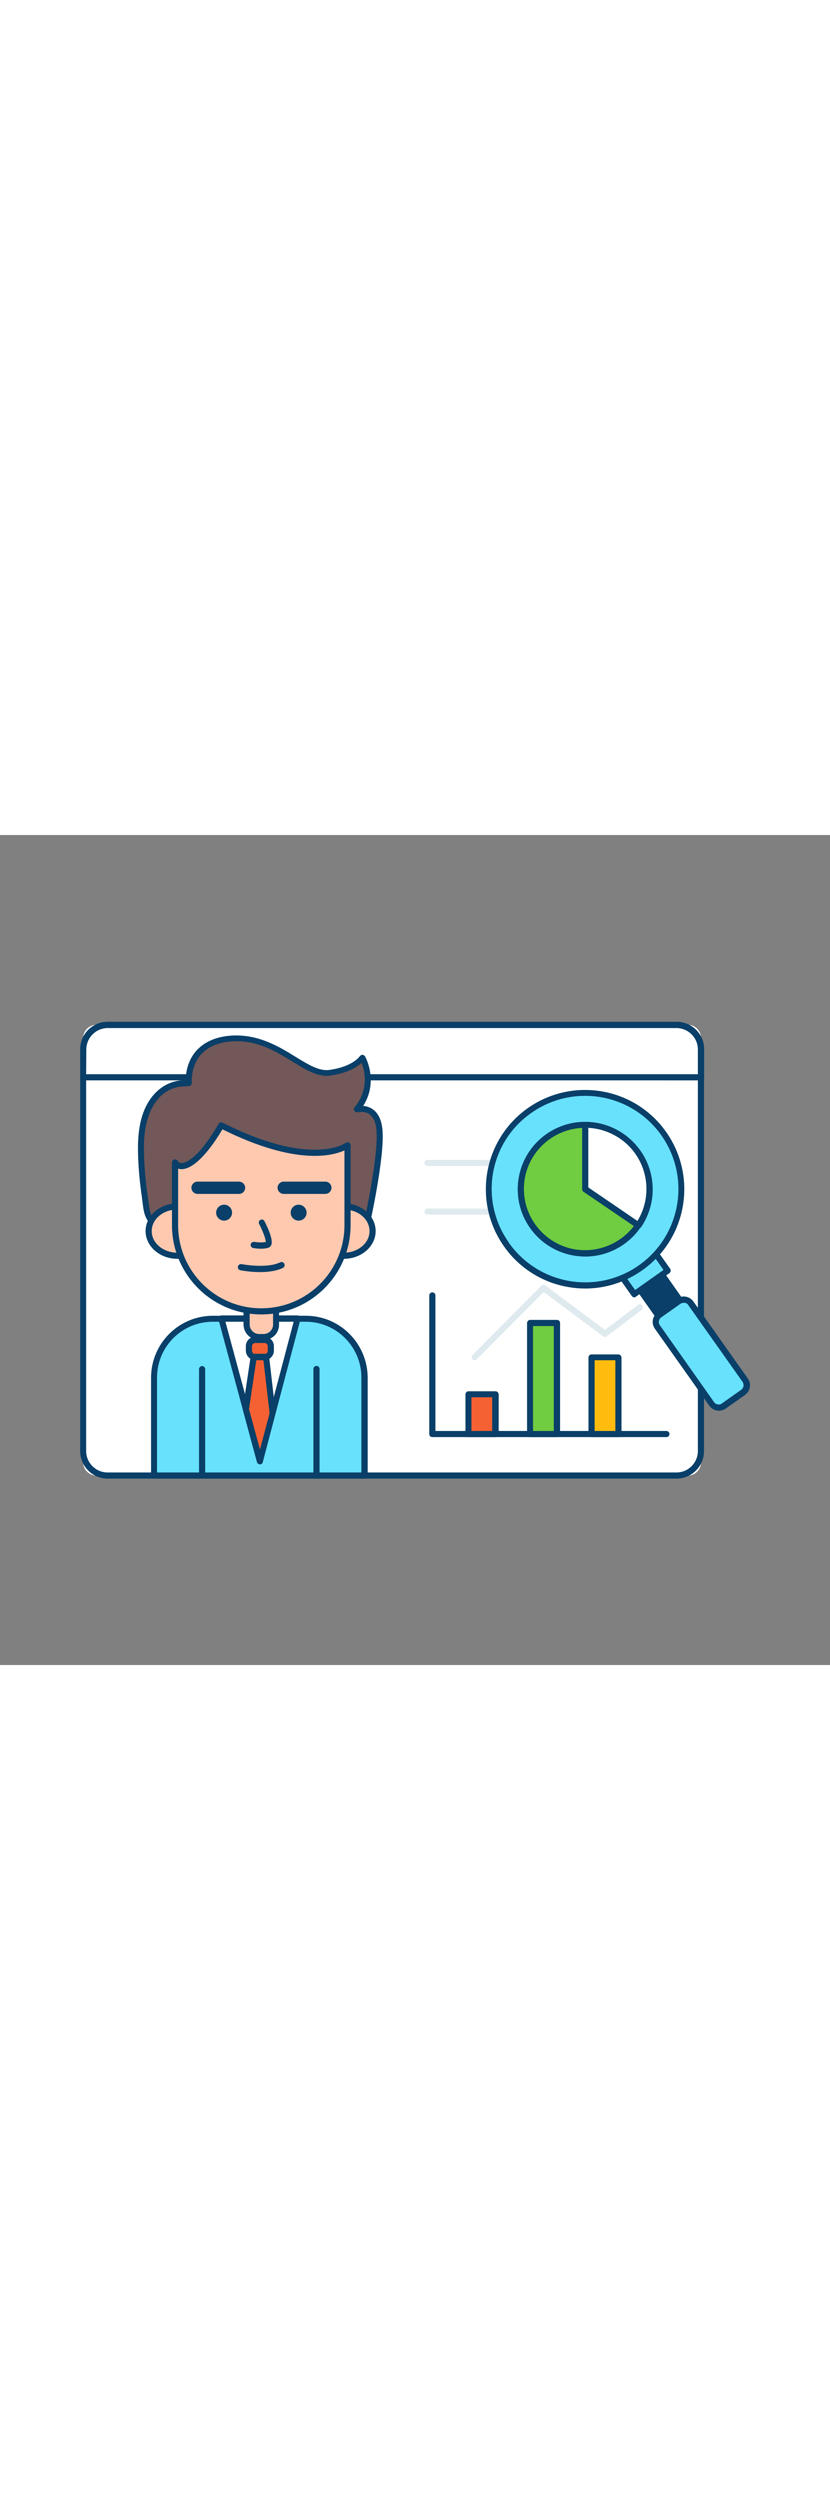 <svg version="1.1" id="Layer_1" xmlns="http://www.w3.org/2000/svg" xmlns:xlink="http://www.w3.org/1999/xlink" x="0px" y="0px" viewBox="0 0 500 500" style="width: 166px;" xml:space="preserve" data-imageid="profile-analysis-41" imageName="Profile Analysis" class="illustrations_image">
<rect x="0" y="0" width="500" height="500" fill="#808080" stroke="none"/>
<style type="text/css">
	.st0_profile-analysis-41{fill:#FFFFFF;}
	.st1_profile-analysis-41{fill:#093F68;}
	.st2_profile-analysis-41{fill:#DFEAEF;}
	.st3_profile-analysis-41{fill:#F56132;}
	.st4_profile-analysis-41{fill:#70CC40;}
	.st5_profile-analysis-41{fill:#FFBC0E;}
	.st6_profile-analysis-41{fill:#68E1FD;}
	.st7_profile-analysis-41{fill:#FFC9B0;}
	.st8_profile-analysis-41{fill:#725858;}
</style>
<g id="graph_profile-analysis-41">
	<path class="st0_profile-analysis-41" d="M50.1,145.9h372.2l0,0v232c0,4.4-3.6,8-8,8H58.1c-4.4,0-8-3.6-8-8V145.9L50.1,145.9z"/>
	<path class="st1_profile-analysis-41" d="M407.5,387.7H64.9c-9.2,0-16.6-7.4-16.6-16.6V145.9c0-1,0.8-1.8,1.8-1.8c0,0,0,0,0,0h372.2&#10;&#9;&#9;c1,0,1.8,0.8,1.8,1.8c0,0,0,0,0,0v225.2C424.1,380.3,416.7,387.7,407.5,387.7z M51.9,147.7v223.4c0,7.1,5.8,12.9,12.9,12.9h342.7&#10;&#9;&#9;c7.1,0,12.9-5.8,12.9-12.9V147.8L51.9,147.7z"/>
	<path class="st0_profile-analysis-41" d="M58.1,114.3h356.2c4.4,0,8,3.6,8,8v23.5l0,0H50.1l0,0v-23.5C50.1,117.9,53.7,114.3,58.1,114.3z"/>
	<path class="st1_profile-analysis-41" d="M422.3,147.8H50.1c-1,0-1.8-0.8-1.8-1.9l0,0v-16.8c0-9.2,7.4-16.6,16.6-16.6h342.7c9.2,0,16.6,7.4,16.6,16.6&#10;&#9;&#9;v16.8C424.2,146.9,423.3,147.7,422.3,147.8z M51.9,144.1h368.5v-14.9c0-7.1-5.8-12.9-12.9-12.9H64.9c-7.1,0-12.9,5.8-12.9,12.9&#10;&#9;&#9;L51.9,144.1z"/>
	<path class="st2_profile-analysis-41" d="M389.8,199.4H257.7c-1,0.1-1.9-0.7-2-1.7s0.7-1.9,1.7-2c0.1,0,0.2,0,0.3,0h132.1c1-0.1,1.9,0.7,2,1.7&#10;&#9;&#9;c0.1,1-0.7,1.9-1.7,2C390,199.5,389.9,199.5,389.8,199.4z"/>
	<path class="st2_profile-analysis-41" d="M389.8,228.7H257.7c-1,0.1-1.9-0.7-2-1.7s0.7-1.9,1.7-2c0.1,0,0.2,0,0.3,0h132.1c1-0.1,1.9,0.7,2,1.7&#10;&#9;&#9;c0.1,1-0.7,1.9-1.7,2C390,228.7,389.9,228.7,389.8,228.7z"/>
	<path class="st1_profile-analysis-41" d="M401.6,362.7H260.4c-1,0-1.8-0.8-1.8-1.8v-83.7c0.1-1,1-1.8,2-1.7c0.9,0.1,1.6,0.8,1.7,1.7V359h139.3&#10;&#9;&#9;c1,0.1,1.8,1,1.7,2C403.2,361.9,402.5,362.6,401.6,362.7L401.6,362.7z"/>
	<rect x="282.2" y="336.9" class="st3_profile-analysis-41" width="16.2" height="24"/>
	<path class="st1_profile-analysis-41" d="M298.4,362.7h-16.2c-1,0-1.8-0.8-1.8-1.8c0,0,0,0,0,0v-24c0-1,0.8-1.8,1.9-1.8h16.2c1,0,1.8,0.8,1.9,1.8v24&#10;&#9;&#9;C300.3,361.8,299.5,362.7,298.4,362.7C298.4,362.7,298.4,362.7,298.4,362.7z M284,359h12.5v-20.3H284V359z"/>
	<rect x="319.3" y="293.9" class="st4_profile-analysis-41" width="16.2" height="66.9"/>
	<path class="st1_profile-analysis-41" d="M335.5,362.7h-16.2c-1,0-1.8-0.8-1.8-1.8c0,0,0,0,0,0v-66.9c0-1,0.8-1.9,1.9-1.9l0,0h16.2c1,0,1.8,0.8,1.8,1.8&#10;&#9;&#9;c0,0,0,0,0,0v66.9C337.3,361.8,336.5,362.7,335.5,362.7L335.5,362.7z M321.1,359h12.5v-63.2h-12.5V359z"/>
	<rect x="356.3" y="314.6" class="st5_profile-analysis-41" width="16.2" height="46.2"/>
	<path class="st1_profile-analysis-41" d="M372.5,362.7h-16.2c-1,0-1.8-0.8-1.8-1.8v-46.2c0-1,0.8-1.8,1.8-1.8c0,0,0,0,0,0h16.2c1,0,1.9,0.8,1.9,1.9l0,0&#10;&#9;&#9;v46.2C374.4,361.8,373.6,362.7,372.5,362.7C372.5,362.7,372.5,362.7,372.5,362.7z M358.2,359h12.5v-42.6h-12.5V359z"/>
	<path class="st2_profile-analysis-41" d="M285.9,316.4c-1,0-1.8-0.8-1.8-1.8c0-0.5,0.2-1,0.5-1.3l41.5-41.8c0.7-0.6,1.7-0.7,2.4-0.2l35.9,26.8l19.9-15&#10;&#9;&#9;c0.8-0.6,2-0.5,2.6,0.4c0.6,0.8,0.5,2-0.4,2.6l0,0l-21,15.9c-0.7,0.5-1.6,0.5-2.2,0l-35.8-26.7l-40.4,40.6&#10;&#9;&#9;C286.8,316.2,286.4,316.4,285.9,316.4z"/>
</g>
<g id="character_profile-analysis-41">
	<path class="st6_profile-analysis-41 targetColor" d="M219.5,385.9v-59.1c0-19.6-15.9-35.4-35.4-35.4l0,0h-55.9c-19.6,0-35.4,15.9-35.4,35.4v59L219.5,385.9z" style="fill: rgb(104, 225, 253);"/>
	<path class="st1_profile-analysis-41" d="M219.5,387.7H92.8c-1,0-1.8-0.8-1.8-1.8c0,0,0,0,0,0v-59c0-20.6,16.7-37.3,37.3-37.3h55.9&#10;&#9;&#9;c20.6,0,37.2,16.7,37.3,37.3v59C221.4,386.9,220.6,387.7,219.5,387.7C219.5,387.7,219.5,387.7,219.5,387.7z M94.6,384h123.1v-57.2&#10;&#9;&#9;c0-18.5-15-33.6-33.6-33.6h-55.9c-18.5,0-33.6,15-33.6,33.6L94.6,384z"/>
	<polygon class="st0_profile-analysis-41" points="179.3,291.4 156.6,377.3 133.4,291.4 &#9;"/>
	<path class="st1_profile-analysis-41" d="M156.6,379.1c-0.8,0-1.6-0.6-1.8-1.4l-23.2-85.9c-0.3-1,0.3-2,1.3-2.3c0.2,0,0.3-0.1,0.5-0.1h45.9&#10;&#9;&#9;c1,0,1.8,0.8,1.8,1.8c0,0.2,0,0.3-0.1,0.5l-22.7,85.9C158.1,378.6,157.4,379.1,156.6,379.1L156.6,379.1z M135.8,293.2l20.8,76.9&#10;&#9;&#9;l20.3-76.9H135.8z"/>
	<path class="st7_profile-analysis-41" d="M148.6,284.7h17.7l0,0v13.6c0,2.3-1.8,4.1-4.1,4.1h-9.6c-2.3,0-4.1-1.8-4.1-4.1L148.6,284.7L148.6,284.7z"/>
	<path class="st1_profile-analysis-41" d="M158.8,304.2h-2.7c-5.2,0-9.4-4.2-9.4-9.4v-10.2c0-1,0.8-1.9,1.8-1.9h0h17.7c1,0,1.9,0.8,1.9,1.9l0,0v10.2&#10;&#9;&#9;C168.2,300.1,164,304.2,158.8,304.2z M150.4,286.5v8.4c0,3.1,2.6,5.7,5.7,5.7h2.7c3.1,0,5.7-2.5,5.7-5.7v-8.4H150.4z"/>
	<path class="st8_profile-analysis-41" d="M96.2,235.5c-8.2-3.1-7.7-9.4-9-17.5c-1.2-8-2-16.1-2.2-24.1c-0.3-9.2,0-18.6,3.5-27.1&#10;&#9;&#9;c4.5-10.9,13.3-18,25.2-17.1c-0.3-16.1,9.3-26.1,26.5-27c27.5-1.5,43.3,22.9,58.7,20.7s19.5-9,19.5-9s9.1,15.7-3.3,31.1&#10;&#9;&#9;c0,0,12.1-3.5,13.6,12.6s-8.2,59-8.2,59l-11-1.9c-4.6-0.8-10.4,0.3-15,0.5l-34.4,1C142.8,237.1,114.9,242.6,96.2,235.5z"/>
	<path class="st1_profile-analysis-41" d="M121,240.9c-9.1,0-18-0.9-25.4-3.7l0,0c-8.1-3.1-8.9-9.2-9.7-15.6c-0.1-1.1-0.3-2.2-0.4-3.3&#10;&#9;&#9;c-1.2-8.1-2-16.2-2.3-24.4c-0.3-8.6-0.1-18.7,3.6-27.9c4.8-11.7,14-18.4,25-18.3c0.5-16,10.9-26,28.2-26.9&#10;&#9;&#9;c15.8-0.8,28.2,6.7,38,12.8c7.7,4.7,14.3,8.8,20.5,7.9c14.1-2,18.1-8.1,18.2-8.2c0.4-0.5,1-0.9,1.6-0.9c0.6,0,1.2,0.4,1.6,0.9&#10;&#9;&#9;c0.1,0.2,8.4,14.8-1.1,29.9c2,0.1,3.9,0.8,5.6,1.9c3.5,2.4,5.5,6.6,6,12.6c1.5,16.2-7.8,57.8-8.2,59.5c-0.2,1-1.2,1.6-2.1,1.4&#10;&#9;&#9;l-11-1.9c-2.9-0.5-6.4-0.2-9.7,0.1c-1.7,0.2-3.4,0.3-4.9,0.4l-34.4,1.1c-4.3,0.1-9.3,0.6-14.6,1.1&#10;&#9;&#9;C137.9,240.1,129.4,240.9,121,240.9z M111.5,151.4c-9.4,0-17.1,5.7-21.3,16c-3.5,8.5-3.7,18.1-3.4,26.4c0.3,8,1,16,2.2,23.9&#10;&#9;&#9;c0.2,1.2,0.3,2.3,0.5,3.4c0.8,6.5,1.3,10.4,7.3,12.6c13.6,5.1,32.8,3.4,48.2,2.1c5.4-0.5,10.5-0.9,14.9-1.1l34.4-1.1&#10;&#9;&#9;c1.4,0,3-0.2,4.7-0.4c3.6-0.3,7.4-0.7,10.7-0.1l0,0l9.3,1.6c1.8-8.1,9-42.8,7.8-56.7c-0.4-4.9-1.9-8.2-4.4-9.9&#10;&#9;&#9;c-2-1.3-4.5-1.6-6.8-1.1c-0.8,0.2-1.6-0.1-2.1-0.8c-0.4-0.7-0.4-1.5,0.1-2.2c6.3-7.4,7.9-17.7,4.2-26.7c-2.7,2.4-8.2,6.1-18.7,7.6&#10;&#9;&#9;c-7.5,1.1-14.6-3.3-22.9-8.4c-9.9-6.1-21.2-13-35.9-12.2c-16,0.8-25.1,10-24.8,25.1c0,0.5-0.2,1-0.6,1.4c-0.4,0.3-0.9,0.5-1.4,0.5&#10;&#9;&#9;C112.8,151.4,112.2,151.4,111.5,151.4L111.5,151.4z"/>
	<ellipse class="st7_profile-analysis-41" cx="106.8" cy="238.6" rx="17.2" ry="14.9"/>
	<path class="st1_profile-analysis-41" d="M106.8,255.3c-10.5,0-19.1-7.5-19.1-16.7s8.6-16.7,19.1-16.7s19.1,7.5,19.1,16.7S117.3,255.3,106.8,255.3z&#10;&#9;&#9; M106.8,225.6c-8.5,0-15.4,5.8-15.4,13s6.9,13,15.4,13s15.4-5.8,15.4-13S115.2,225.6,106.8,225.6z"/>
	<ellipse class="st7_profile-analysis-41" cx="207.2" cy="238.6" rx="17.2" ry="14.9"/>
	<path class="st1_profile-analysis-41" d="M207.2,255.3c-10.5,0-19.1-7.5-19.1-16.7s8.6-16.7,19.1-16.7s19.1,7.5,19.1,16.7S217.7,255.3,207.2,255.3z&#10;&#9;&#9; M207.2,225.6c-8.5,0-15.4,5.8-15.4,13s6.9,13,15.4,13s15.4-5.8,15.4-13S215.7,225.6,207.2,225.6z"/>
	<path class="st7_profile-analysis-41" d="M157.4,287L157.4,287c-28.7,0-52-23.3-52-52v-37.7c3,5,13.1,3,27.9-22.4c55.3,28.1,76,12,76,12V235&#10;&#9;&#9;C209.4,263.7,186.1,287,157.4,287z"/>
	<path class="st1_profile-analysis-41" d="M157.4,288.8c-29.7,0-53.8-24.1-53.8-53.8v-37.7c0-1,0.8-1.9,1.8-1.9c0.7,0,1.3,0.3,1.6,0.9&#10;&#9;&#9;c0.5,0.9,1.4,1.4,2.4,1.3l0,0c2,0,9.6-1.8,22.3-23.6c0.5-0.8,1.6-1.2,2.4-0.7c53.4,27,73.9,12.3,74.1,12.2c0.8-0.6,2-0.5,2.6,0.3&#10;&#9;&#9;c0.3,0.3,0.4,0.7,0.4,1.2V235C211.2,264.7,187.2,288.8,157.4,288.8z M107.3,201v34c0,27.7,22.4,50.1,50.1,50.1s50.1-22.4,50.1-50.1&#10;&#9;&#9;v-45c-7.5,3.4-29.6,9.1-73.5-12.7c-9.2,15.4-17.9,23.9-24.6,24C108.8,201.3,108,201.2,107.3,201z"/>
	<circle class="st1_profile-analysis-41" cx="135" cy="227.5" r="4.8"/>
	<circle class="st1_profile-analysis-41" cx="179.9" cy="227.5" r="4.8"/>
	<path class="st1_profile-analysis-41" d="M157.3,249.2c-1.6,0-3.2-0.1-4.7-0.4c-1-0.1-1.7-1.1-1.6-2.1c0.1-1,1.1-1.7,2.1-1.6c0.1,0,0.1,0,0.2,0&#10;&#9;&#9;c2.2,0.4,4.5,0.4,6.8,0.1c0.1-1.6-1.7-6.5-4-10.9c-0.5-0.9-0.1-2,0.8-2.5c0.9-0.4,2-0.1,2.4,0.8c1.7,3.3,5.5,11.2,4.1,14.4&#10;&#9;&#9;c-0.4,0.8-1.1,1.5-2,1.7C160,249.1,158.7,249.2,157.3,249.2z"/>
	<path class="st3_profile-analysis-41" d="M152.1,304.1h9c1.1,0,2.1,0.9,2.1,2.1v6.2c0,1.1-0.9,2.1-2.1,2.1h-9c-1.1,0-2.1-0.9-2.1-2.1v-6.2&#10;&#9;&#9;C150,305.1,150.9,304.1,152.1,304.1z"/>
	<path class="st1_profile-analysis-41" d="M159.3,316.3h-5.5c-3.1,0-5.7-2.5-5.7-5.7v-2.7c0-3.1,2.5-5.7,5.7-5.7h5.5c3.1,0,5.7,2.5,5.7,5.7l0,0v2.7&#10;&#9;&#9;C165,313.8,162.4,316.3,159.3,316.3L159.3,316.3z M153.8,306c-1.1,0-2,0.9-2,2v2.7c0,1.1,0.9,2,2,2h5.5c1.1,0,2-0.9,2-2V308&#10;&#9;&#9;c0-1.1-0.9-2-2-2H153.8z"/>
	<polygon class="st3_profile-analysis-41" points="164.2,348.3 156.6,377.3 148.1,345.9 152.8,314.5 160.3,314.5 &#9;"/>
	<path class="st1_profile-analysis-41" d="M156.6,379.1c-0.8,0-1.6-0.6-1.8-1.4l-8.5-31.4c0-0.2,0-0.5,0-0.8l4.7-31.4c0.1-0.9,0.9-1.6,1.8-1.6h7.5&#10;&#9;&#9;c0.9,0,1.7,0.7,1.8,1.6l3.9,33.9c0,0.2,0,0.5-0.1,0.7l-7.6,29C158.2,378.6,157.4,379.1,156.6,379.1L156.6,379.1z M150,345.8&#10;&#9;&#9;l6.6,24.4l5.8-21.9l-3.7-31.9h-4.3L150,345.8z"/>
	<path class="st1_profile-analysis-41" d="M121.7,387.7c-1,0-1.8-0.8-1.8-1.8c0,0,0,0,0,0v-64c-0.1-1,0.7-1.9,1.7-2c1-0.1,1.9,0.7,2,1.7&#10;&#9;&#9;c0,0.1,0,0.2,0,0.3v64C123.5,386.9,122.7,387.7,121.7,387.7C121.7,387.7,121.7,387.7,121.7,387.7z"/>
	<path class="st1_profile-analysis-41" d="M190.7,387.7c-1,0-1.9-0.8-1.9-1.9l0,0v-64c-0.1-1,0.7-1.9,1.7-2c1-0.1,1.9,0.7,2,1.7c0,0.1,0,0.2,0,0.3v64&#10;&#9;&#9;C192.5,386.9,191.7,387.7,190.7,387.7C190.7,387.7,190.7,387.7,190.7,387.7z"/>
	<path class="st1_profile-analysis-41" d="M144,216.2h-25c-2,0-3.7-1.7-3.7-3.7s1.7-3.7,3.7-3.7h25c2,0,3.7,1.7,3.7,3.7S146,216.2,144,216.2z"/>
	<path class="st1_profile-analysis-41" d="M196,216.2h-25.1c-2,0-3.7-1.7-3.7-3.7s1.7-3.7,3.7-3.7H196c2,0,3.7,1.7,3.7,3.7S198,216.2,196,216.2z"/>
	<path class="st1_profile-analysis-41" d="M156.7,263.3c-4,0-8-0.4-11.9-1.1c-1-0.2-1.7-1.2-1.5-2.2c0.2-1,1.2-1.7,2.2-1.5c0.1,0,15.1,2.9,23.3-1.1&#10;&#9;&#9;c0.9-0.4,2-0.1,2.5,0.9c0.4,0.9,0.1,2-0.9,2.5C166.4,262.7,161.3,263.3,156.7,263.3z"/>
</g>
<g id="magnifying-glass_profile-analysis-41">
	
		<rect x="389" y="261.7" transform="matrix(0.817 -0.577 0.577 0.817 -86.699 279.708)" class="st1_profile-analysis-41" width="16.1" height="29.4"/>
	<path class="st1_profile-analysis-41" d="M398.9,294.8c-0.1,0-0.2,0-0.3,0c-0.5-0.1-0.9-0.4-1.2-0.8l-16.9-24c-0.6-0.8-0.4-2,0.4-2.6c0,0,0,0,0,0&#10;&#9;&#9;l13.1-9.3c0.4-0.3,0.9-0.4,1.4-0.3c0.5,0.1,0.9,0.4,1.2,0.8l16.9,24c0.6,0.8,0.4,2-0.4,2.6c0,0,0,0,0,0l-13.1,9.3&#10;&#9;&#9;C399.7,294.7,399.3,294.8,398.9,294.8z M384.5,269.4l14.8,21l10.1-7.1l-14.8-21L384.5,269.4z"/>
	
		<rect x="371.4" y="242.9" transform="matrix(0.817 -0.577 0.577 0.817 -78.303 268.614)" class="st6_profile-analysis-41 targetColor" width="24.7" height="29.4" style="fill: rgb(104, 225, 253);"/>
	<path class="st1_profile-analysis-41" d="M382.1,278.5h-0.3c-0.5-0.1-0.9-0.4-1.2-0.8l-16.9-24c-0.6-0.8-0.4-2,0.4-2.6c0,0,0,0,0,0l20.1-14.2&#10;&#9;&#9;c0.8-0.6,2-0.4,2.6,0.4c0,0,0,0,0,0l16.9,24c0.6,0.8,0.4,2-0.4,2.6c0,0,0,0,0,0l-20.2,14.2C382.9,278.4,382.5,278.5,382.1,278.5z&#10;&#9;&#9; M367.8,253.1l14.8,21l17.1-12.1l-14.8-21L367.8,253.1z"/>
	<path class="st6_profile-analysis-41 targetColor" d="M449.7,334.4l-15.5,11c-1.3,0.9-3.1,0.6-4-0.7l-35.5-50.3c-0.9-1.3-0.6-3.1,0.7-4l15.5-11&#10;&#9;&#9;c1.3-0.9,3.1-0.6,4,0.7l35.5,50.3C451.2,331.8,450.9,333.5,449.7,334.4z" style="fill: rgb(104, 225, 253);"/>
	<path class="st1_profile-analysis-41" d="M433.1,346.8c-2.3,0-4.5-1.1-5.8-3l-32.8-46.4c-2.3-3.2-1.5-7.6,1.7-9.9l11.6-8.2c3.2-2.3,7.6-1.5,9.9,1.7&#10;&#9;&#9;l32.8,46.4c2.3,3.2,1.5,7.6-1.7,9.9l-11.6,8.2C436,346.3,434.6,346.8,433.1,346.8z M411.9,281.8c-0.7,0-1.4,0.2-2,0.6l-11.6,8.2&#10;&#9;&#9;c-1.5,1.1-1.9,3.2-0.8,4.7c0,0,0,0,0,0l32.7,46.4c0.5,0.7,1.3,1.2,2.2,1.3c0.9,0.2,1.8,0,2.5-0.6l0,0l11.6-8.2&#10;&#9;&#9;c1.5-1.1,1.9-3.2,0.8-4.8l-32.8-46.4C414,282.2,413,281.7,411.9,281.8L411.9,281.8z"/>
	<path class="st6_profile-analysis-41 targetColor" d="M305.1,246.8c18.5,26.2,54.7,32.4,80.8,13.9s32.4-54.7,13.9-80.8s-54.7-32.4-80.8-13.9c0,0,0,0-0.1,0&#10;&#9;&#9;C292.9,184.5,286.7,220.6,305.1,246.8z M320.9,235.7c-12.3-17.5-8.2-41.6,9.3-54c17.5-12.3,41.6-8.2,54,9.3&#10;&#9;&#9;c12.3,17.5,8.2,41.6-9.3,53.9C357.4,257.3,333.3,253.2,320.9,235.7C320.9,235.7,320.9,235.7,320.9,235.7z" style="fill: rgb(104, 225, 253);"/>
	<path class="st1_profile-analysis-41" d="M352.6,273.2c-3.4,0-6.9-0.3-10.3-0.9c-15.7-2.7-29.6-11.5-38.7-24.5l0,0c-19-27-12.6-64.3,14.4-83.3&#10;&#9;&#9;s64.3-12.6,83.3,14.4c19,27,12.6,64.3-14.4,83.3C376.9,269.3,364.9,273.2,352.6,273.2L352.6,273.2z M306.6,245.7&#10;&#9;&#9;c17.9,25.3,52.9,31.4,78.3,13.5c25.3-17.9,31.4-52.9,13.5-78.3c-17.9-25.3-52.9-31.4-78.3-13.5c0,0,0,0,0,0&#10;&#9;&#9;c-25.3,17.6-31.5,52.3-13.9,77.6C306.3,245.3,306.5,245.5,306.6,245.7z M352.6,253.9c-2.3,0-4.7-0.2-7-0.6&#10;&#9;&#9;c-10.6-1.8-20.1-7.8-26.3-16.6l0,0c-12.9-18.3-8.5-43.6,9.8-56.5c18.3-12.9,43.6-8.5,56.5,9.8c12.9,18.3,8.5,43.6-9.8,56.5&#10;&#9;&#9;C369,251.3,360.9,253.9,352.6,253.9L352.6,253.9z M322.4,234.6c11.8,16.6,34.8,20.6,51.4,8.8c16.6-11.8,20.6-34.8,8.8-51.4&#10;&#9;&#9;s-34.8-20.6-51.4-8.8c0,0,0,0,0,0c-16.6,11.6-20.7,34.4-9.1,51C322.2,234.3,322.3,234.5,322.4,234.6L322.4,234.6z"/>
	<path class="st4_profile-analysis-41" d="M384.5,235.2c-2.6,3.8-5.8,7.1-9.6,9.8c-17.5,12.4-41.7,8.2-54-9.3s-8.2-41.7,9.3-54&#10;&#9;&#9;c17.5-12.4,41.7-8.2,54,9.3C393.5,204.2,393.6,221.8,384.5,235.2z"/>
	<path class="st1_profile-analysis-41" d="M352.6,253.9c-2.3,0-4.7-0.2-7-0.6c-22.1-3.8-36.9-24.8-33.1-46.8s24.8-36.9,46.8-33.1&#10;&#9;&#9;c10.6,1.8,20.1,7.8,26.3,16.6c9.7,13.9,9.9,32.3,0.3,46.3C378.4,247.3,365.9,253.9,352.6,253.9L352.6,253.9z M352.5,176.4&#10;&#9;&#9;c-20.4,0-36.9,16.5-36.9,36.8s16.5,36.9,36.8,36.9c7.7,0,15.1-2.4,21.4-6.8c3.6-2.5,6.7-5.7,9.2-9.3l0,0&#10;&#9;&#9;c11.5-16.8,7.2-39.8-9.7-51.3C367.2,178.7,359.9,176.4,352.5,176.4L352.5,176.4z"/>
	<path class="st0_profile-analysis-41" d="M384.5,235.2l-32-21.8v-38.7l0,0c21.4,0,38.7,17.3,38.8,38.7C391.2,221.1,388.9,228.7,384.5,235.2L384.5,235.2&#10;&#9;&#9;z"/>
	<path class="st1_profile-analysis-41" d="M384.5,237c-0.4,0-0.7-0.1-1-0.3l-32-21.8c-0.5-0.3-0.8-0.9-0.8-1.5v-38.7c0-0.5,0.2-1,0.6-1.3&#10;&#9;&#9;c0.3-0.3,0.8-0.5,1.3-0.5l0,0c22.4,0,40.6,18.2,40.6,40.6c0,8.2-2.5,16.1-7.1,22.9C385.7,236.7,385.1,237,384.5,237z M354.4,212.3&#10;&#9;&#9;l29.6,20.2c10.6-17.4,5.2-40.1-12.2-50.7c-5.3-3.2-11.3-5.1-17.4-5.4L354.4,212.3z"/>
</g>
</svg>